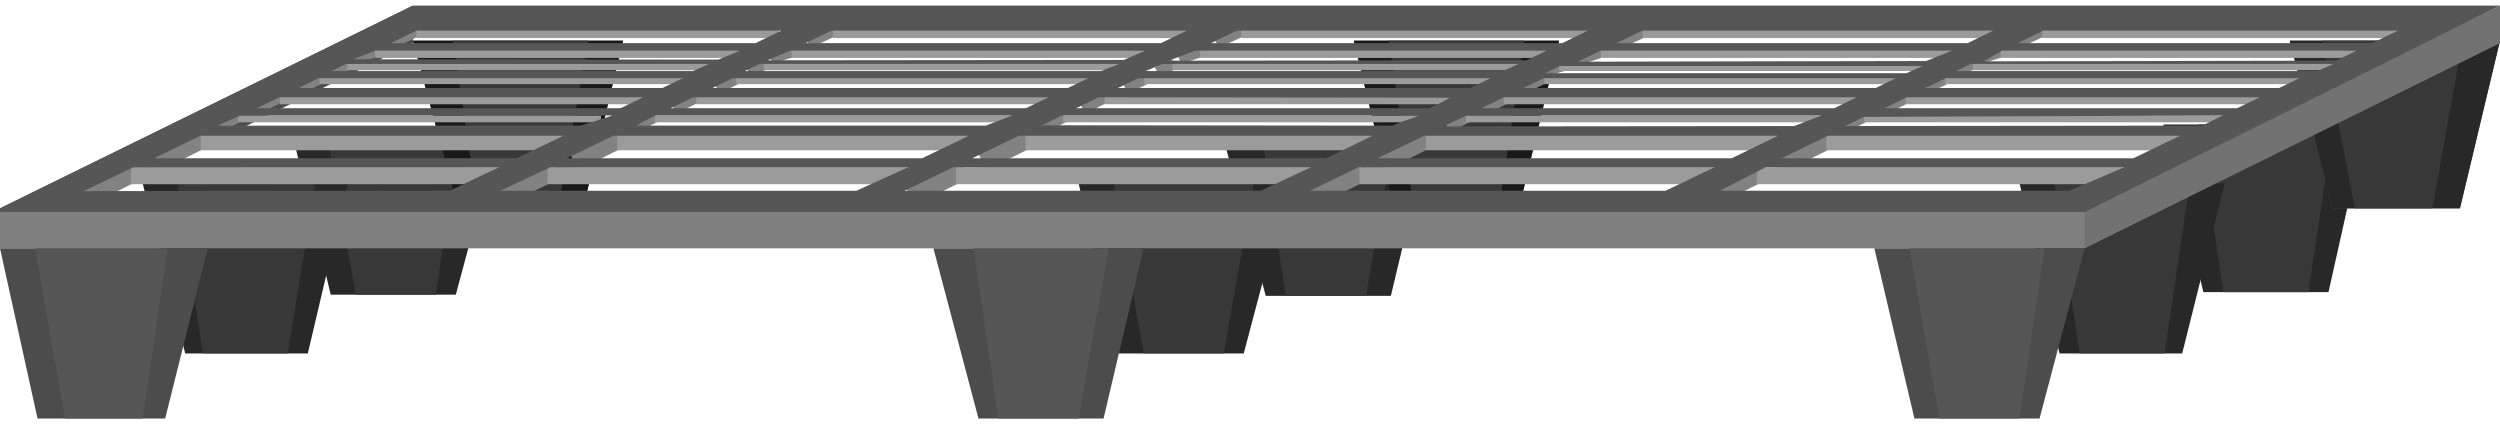 <!DOCTYPE svg PUBLIC "-//W3C//DTD SVG 1.1//EN" "http://www.w3.org/Graphics/SVG/1.1/DTD/svg11.dtd"><svg version="1.1" xmlns="http://www.w3.org/2000/svg" xmlns:xlink="http://www.w3.org/1999/xlink" width="112px" height="19px" viewBox="0 0 112.5 18.583" enable-background="new 0 0 112.5 18.583" xml:space="preserve">
<g id="Group_BackLegs">
	<path fill="#282828" d="M13.08,5.463l1.802,7.545h5.63l2.027-7.545H13.08z" />
	<path fill="#282828" d="M97.349,5.35l1.802,7.545h5.631l1.689-7.545H97.349z" />
	<path fill="#282828" d="M54.931,5.519l2.027,7.545h5.631l1.802-7.545H54.931z" />
	<path fill="#383838" d="M14.657,5.463l1.351,7.545h3.604l1.126-7.545H14.657z" />
	<path fill="#383838" d="M98.925,5.35l1.126,7.545h3.829l1.126-7.545H98.925z" />
	<path fill="#383838" d="M56.732,5.519l1.127,7.545h3.603l1.352-7.545H56.732z" />
	<path fill="#282828" d="M6.419,7.997l1.915,7.658h5.518l1.802-7.658H6.419z" />
	<path fill="#282828" d="M90.879,7.997l1.801,7.658h5.519l1.915-7.658H90.879z" />
	<path fill="#282828" d="M48.536,7.997l1.802,7.658h5.63l2.028-7.658H48.536z" />
	<path fill="#383838" d="M7.996,7.997l1.126,7.658h3.829l1.239-7.658H7.996z" />
	<path fill="#383838" d="M92.455,7.997l1.126,7.658h3.829l1.126-7.658H92.455z" />
	<path fill="#383838" d="M50.113,7.997l1.351,7.658h3.604l1.352-7.658H50.113z" />
	<path fill="#4C4C4C" d="M103.041,1.578l1.914,7.545h5.743l1.802-7.545H103.041z" />
	<path fill="#4C4C4C" d="M60.924,1.578l1.801,7.545h5.631l1.803-7.545H60.924z" />
	<path fill="#4C4C4C" d="M18.581,1.578l2.027,7.545h5.631l1.802-7.545H18.581z" />
	<path fill="#191919" d="M18.581,1.578l2.027,7.545h5.631l1.802-7.545H18.581z" />
	<path fill="#282828" d="M103.041,1.578l1.914,7.545h5.743l1.802-7.545H103.041z" />
	<path fill="#191919" d="M60.924,1.578l1.801,7.545h5.631l1.803-7.545H60.924z" />
	<path fill="#383838" d="M20.383,1.578l1.126,7.545h3.604l1.351-7.545H20.383z" />
	<path fill="#383838" d="M104.504,1.578l1.465,7.545h3.49l1.352-7.545H104.504z" />
	<path fill="#383838" d="M62.5,1.578l1.126,7.545h3.829l1.126-7.545H62.5z" />
</g>
<g id="Group_GridSides">
	<path fill="#4C4C4C" d="M18.581,0.001L0,9.123v1.802L18.581,1.69V0.001z" />
	<path fill="#7F7F7F" d="M0,9.123h96.996l-3.189,1.802H0V9.123z" />
	<path fill="#727272" d="M112.5,0.001L93.807,9.123v1.802L112.5,1.69V0.001z" />
</g>
<g id="Group_InsideGridBoxes">
	
		<rect x="6.875" y="5.717" transform="matrix(-0.896 0.444 -0.444 -0.896 18.316 8.296)" fill="#828282" width="2.623" height="1.149" />
	<rect x="9.031" y="5.745" fill="#9B9B9B" width="16.329" height="0.766" />
	
		<rect x="9.805" y="4.951" transform="matrix(-0.896 0.444 -0.444 -0.896 21.886 5.28)" fill="#828282" width="1.041" height="0.496" />
	<rect x="10.719" y="4.946" fill="#9B9B9B" width="16.329" height="0.307" />
	
		<rect x="11.523" y="4.114" transform="matrix(-0.896 0.444 -0.444 -0.896 24.879 2.905)" fill="#828282" width="1.153" height="0.496" />
	<polygon fill="#9B9B9B" points="28.923,4.44 12.594,4.44 12.594,4.06 29,4.06  " />
	
		<rect x="13.461" y="3.233" transform="matrix(-0.896 0.444 -0.444 -0.896 28.057 0.4)" fill="#828282" width="1.041" height="0.496" />
	<rect x="14.375" y="3.228" fill="#9B9B9B" width="16.329" height="0.307" />
	
		<rect x="14.89" y="2.567" transform="matrix(-0.896 0.443 -0.443 -0.896 30.299 -1.453)" fill="#828282" width="0.858" height="0.496" />
	<rect x="15.631" y="2.603" fill="#9B9B9B" width="16.329" height="0.307" />
	<polygon fill="#828282" points="17.729,1.904 18.813,1.395 18.883,0.885 17.51,1.459  " />
	<polygon fill="#828282" points="16.04,2.603 17.048,2.294 16.828,1.85 15.896,2.312  " />
	<rect x="18.74" y="1.088" fill="#9B9B9B" width="16.329" height="0.375" />
	
		<rect x="3.64" y="7.27" transform="matrix(-0.896 0.444 -0.444 -0.896 12.972 12.652)" fill="#828282" width="2.73" height="1.149" />
	<polygon fill="#9B9B9B" points="22.469,8.039 5.897,8.039 5.897,7.273 22.54,7.182  " />
	<polygon fill="#9B9B9B" points="33.147,2.357 16.891,2.357 16.859,1.963 33.406,1.963  " />
	
		<rect x="43.996" y="5.717" transform="matrix(-0.896 0.444 -0.444 -0.896 88.701 -8.177)" fill="#828282" width="2.623" height="1.149" />
	<rect x="46.152" y="5.745" fill="#9B9B9B" width="16.329" height="0.766" />
	
		<rect x="46.926" y="4.951" transform="matrix(-0.896 0.444 -0.444 -0.896 92.277 -11.181)" fill="#828282" width="1.041" height="0.496" />
	<rect x="47.839" y="4.946" fill="#9B9B9B" width="16.329" height="0.307" />
	
		<rect x="48.644" y="4.114" transform="matrix(-0.896 0.444 -0.444 -0.896 95.27 -13.558)" fill="#828282" width="1.153" height="0.496" />
	<polygon fill="#9B9B9B" points="66.043,4.44 49.714,4.44 49.714,4.06 66.121,4.06  " />
	
		<rect x="50.582" y="3.233" transform="matrix(-0.896 0.444 -0.444 -0.896 98.449 -16.061)" fill="#828282" width="1.041" height="0.496" />
	<rect x="51.496" y="3.228" fill="#9B9B9B" width="16.329" height="0.307" />
	
		<rect x="52.011" y="2.567" transform="matrix(-0.896 0.443 -0.443 -0.896 100.693 -17.91)" fill="#828282" width="0.858" height="0.496" />
	<rect x="52.751" y="2.603" fill="#9B9B9B" width="16.329" height="0.307" />
	<polygon fill="#828282" points="54.85,1.904 55.933,1.395 56.004,0.885 54.63,1.459  " />
	<polygon fill="#828282" points="53.161,2.603 54.169,2.294 53.949,1.85 53.017,2.312  " />
	<rect x="55.861" y="1.088" fill="#9B9B9B" width="16.329" height="0.375" />
	
		<rect x="40.761" y="7.27" transform="matrix(-0.896 0.444 -0.444 -0.896 83.358 -3.821)" fill="#828282" width="2.73" height="1.149" />
	<polygon fill="#9B9B9B" points="59.59,8.039 43.018,8.039 43.018,7.273 59.66,7.182  " />
	<polygon fill="#9B9B9B" points="70.268,2.357 54.011,2.357 53.98,1.963 70.527,1.963  " />
	<polygon fill="#828282" points="62.499,7.337 64.85,6.173 64.479,5.195 61.563,6.588  " />
	<rect x="64.168" y="5.745" fill="#9B9B9B" width="16.328" height="0.766" />
	
		<rect x="65.019" y="5.005" transform="matrix(-0.896 0.443 -0.443 -0.896 126.623 -19.078)" fill="#828282" width="1.041" height="0.496" />
	<rect x="65.965" y="4.946" fill="#9B9B9B" width="16.328" height="0.307" />
	
		<rect x="66.621" y="4.163" transform="matrix(-0.896 0.444 -0.444 -0.896 129.381 -21.436)" fill="#828282" width="1.153" height="0.496" />
	<polygon fill="#9B9B9B" points="83.996,4.44 67.668,4.44 67.668,4.06 84.074,4.06  " />
	
		<rect x="68.492" y="3.233" transform="matrix(-0.896 0.443 -0.443 -0.896 132.423 -23.977)" fill="#828282" width="1.041" height="0.496" />
	<rect x="69.496" y="3.228" fill="#9B9B9B" width="16.328" height="0.307" />
	<polygon fill="#828282" points="69.384,3.228 70.527,2.909 70.252,2.354 69.384,2.783  " />
	<rect x="70.158" y="2.637" fill="#9B9B9B" width="16.328" height="0.307" />
	<polygon fill="#828282" points="72.866,1.973 73.949,1.463 74.02,0.954 72.646,1.528  " />
	<polygon fill="#828282" points="70.891,2.729 72.059,2.357 72.125,1.776 71.002,2.312  " />
	<rect x="73.924" y="1.088" fill="#9B9B9B" width="16.328" height="0.375" />
	
		<rect x="58.72" y="7.348" transform="matrix(-0.896 0.444 -0.444 -0.896 117.444 -11.643)" fill="#828282" width="2.73" height="1.149" />
	<polygon fill="#9B9B9B" points="77.746,8.039 61.175,8.039 61.175,7.273 77.816,7.182  " />
	<polygon fill="#9B9B9B" points="88.314,2.357 72.059,2.357 72.027,1.963 88.574,1.963  " />
	
		<rect x="80.033" y="5.717" transform="matrix(-0.896 0.444 -0.444 -0.896 157.032 -24.17)" fill="#828282" width="2.623" height="1.149" />
	<rect x="82.188" y="5.745" fill="#9B9B9B" width="16.328" height="0.766" />
	
		<rect x="82.962" y="4.951" transform="matrix(-0.896 0.443 -0.443 -0.896 160.626 -27.13)" fill="#828282" width="1.041" height="0.496" />
	<rect x="83.876" y="4.946" fill="#9B9B9B" width="16.328" height="0.307" />
	
		<rect x="84.68" y="4.114" transform="matrix(-0.896 0.444 -0.444 -0.896 163.605 -29.539)" fill="#828282" width="1.153" height="0.496" />
	<polygon fill="#9B9B9B" points="102.079,4.44 85.751,4.44 85.751,4.06 102.157,4.06  " />
	
		<rect x="86.618" y="3.233" transform="matrix(-0.896 0.443 -0.443 -0.896 166.799 -32.008)" fill="#828282" width="1.041" height="0.496" />
	<rect x="87.532" y="3.228" fill="#9B9B9B" width="16.328" height="0.307" />
	
		<rect x="87.93" y="2.567" transform="matrix(-0.896 0.443 -0.443 -0.896 168.818 -33.814)" fill="#828282" width="0.858" height="0.496" />
	<rect x="88.788" y="2.603" fill="#9B9B9B" width="16.328" height="0.307" />
	<polygon fill="#828282" points="90.887,1.904 91.97,1.395 92.04,0.885 90.667,1.459  " />
	<polygon fill="#828282" points="89.197,2.603 90.206,2.294 89.985,1.85 89.054,2.312  " />
	<rect x="91.897" y="1.088" fill="#9B9B9B" width="16.328" height="0.375" />
	
		<rect x="76.798" y="7.27" transform="matrix(-0.896 0.444 -0.444 -0.896 151.688 -19.813)" fill="#828282" width="2.73" height="1.149" />
	<polygon fill="#9B9B9B" points="95.626,8.039 79.055,8.039 79.055,7.273 95.696,7.182  " />
	<polygon fill="#9B9B9B" points="106.304,2.357 90.048,2.357 90.017,1.963 106.563,1.963  " />
	
		<rect x="25.619" y="5.717" transform="matrix(-0.896 0.444 -0.444 -0.896 53.855 -0.022)" fill="#828282" width="2.623" height="1.149" />
	<rect x="27.774" y="5.745" fill="#9B9B9B" width="16.329" height="0.766" />
	
		<rect x="28.548" y="4.951" transform="matrix(-0.896 0.444 -0.444 -0.896 57.428 -3.032)" fill="#828282" width="1.041" height="0.496" />
	<rect x="29.462" y="4.946" fill="#9B9B9B" width="16.329" height="0.307" />
	
		<rect x="30.267" y="4.114" transform="matrix(-0.896 0.444 -0.444 -0.896 60.421 -5.408)" fill="#828282" width="1.153" height="0.496" />
	<polygon fill="#9B9B9B" points="47.666,4.44 31.337,4.44 31.337,4.06 47.743,4.06  " />
	
		<rect x="32.205" y="3.233" transform="matrix(-0.896 0.444 -0.444 -0.896 63.6 -7.912)" fill="#828282" width="1.041" height="0.496" />
	<rect x="33.118" y="3.228" fill="#9B9B9B" width="16.329" height="0.307" />
	
		<rect x="33.634" y="2.567" transform="matrix(-0.896 0.443 -0.443 -0.896 65.843 -9.763)" fill="#828282" width="0.858" height="0.496" />
	<rect x="34.374" y="2.603" fill="#9B9B9B" width="16.329" height="0.307" />
	<polygon fill="#828282" points="36.473,1.904 37.556,1.395 37.626,0.885 36.253,1.459  " />
	<polygon fill="#828282" points="34.783,2.603 35.792,2.294 35.571,1.85 34.639,2.312  " />
	<rect x="37.483" y="1.088" fill="#9B9B9B" width="16.329" height="0.375" />
	
		<rect x="22.384" y="7.27" transform="matrix(-0.896 0.444 -0.444 -0.896 48.511 4.334)" fill="#828282" width="2.73" height="1.149" />
	<polygon fill="#9B9B9B" points="41.212,8.039 24.641,8.039 24.641,7.273 41.283,7.182  " />
	<polygon fill="#9B9B9B" points="51.891,2.357 35.634,2.357 35.603,1.963 52.149,1.963  " />
</g>
<g id="Group_TopGrid">
	<path fill="#565656" d="M18.581,0.001L0,9.123v0.169h93.807L112.5,0.001H18.581z M73.903,1.127h15.793L88.542,1.69H72.734   L73.903,1.127z M87.85,2.028l-1.178,0.466L71,2.526l1.033-0.498H87.85z M28.634,5.402c0.616-0.361,0,0,0.851-0.457h16.063   c-1.188,0.457,0,0-1.188,0.457H28.634z M43.598,5.857l-2.103,1.014H25.504l2.102-1.014H43.598z M67.069,3.267l-0.905,0.441H50.307   l0.916-0.441H67.069z M51.547,2.948l0.766-0.322h16.025l-0.717,0.322H51.547z M65.229,4.146c-0.291,0.208-0.931,0.473-0.931,0.473   H48.419l1.023-0.493L65.229,4.146z M49.547,2.948H33.513l0.656-0.322h16.19L49.547,2.948z M48.97,3.267l-0.916,0.441h-15.99   l0.916-0.441H48.97z M47.189,4.125l-1.022,0.493H30.176l1.023-0.493H47.189z M45.85,5.857h15.91l-2.077,1.014H43.748L45.85,5.857z    M46.903,5.385c0.878-0.439,0,0,0.878-0.439h16.095c-1.209,0.457-0.5,0.137-1.209,0.457L46.903,5.385z M64.093,5.857h15.91   l-2.077,1.014H61.991L64.093,5.857z M64.938,5.438c1.063-0.492,0,0,1.063-0.492h15.968c-1.234,0.476,0,0-1.234,0.476L64.938,5.438z    M66.662,4.618l1.023-0.493h15.867l-1.011,0.493H66.662z M68.55,3.708l0.916-0.441h15.846l-0.904,0.441H68.55z M69.527,3.042   l0.656-0.322H86.51l-0.717,0.322H69.527z M55.661,1.127h15.793L70.3,1.69H54.492L55.661,1.127z M69.607,2.028l-0.92,0.435   L52.59,2.479l1.201-0.451H69.607z M37.417,1.127h15.991L52.239,1.69H36.248L37.417,1.127z M51.538,2.028l-0.976,0.419L34.547,2.463   l1-0.435H51.538z M18.743,1.127h16.421L33.996,1.69H17.584L18.743,1.127z M16.89,2.028h16.405l-0.967,0.404L15.891,2.417   L16.89,2.028z M15.578,2.625h16.326l-0.717,0.322H14.922L15.578,2.625z M14.343,3.267h16.383l-0.916,0.441H13.436L14.343,3.267z    M12.578,4.125h16.368l-1.022,0.493h-16.36L12.578,4.125z M10.813,4.946h16.75c-1.469,0.457,0.094,0-1.469,0.457H9.792   L10.813,4.946z M9.017,5.857h16.337l-2.103,1.014H6.933L9.017,5.857z M20.238,8.33L3.755,8.349L6,7.276l16.458-0.005L20.238,8.33z    M38.538,8.332h-16.03l2.264-1.061h16.104L38.538,8.332z M56.736,8.332H40.709l2.187-1.061H59L56.736,8.332z M74.952,8.332H58.955   l2.189-1.061h16.021L74.952,8.332z M93.12,8.332H77.395l2.063-1.061h16.147L93.12,8.332z M95.999,6.871H80.178l2.077-1.014h15.847   L95.999,6.871z M99.103,5.402L83.027,5.419c0.848-0.409,0,0,0.848-0.409l16.145-0.064L99.103,5.402z M100.671,4.618H84.794   l1.011-0.493h15.89L100.671,4.618z M102.559,3.708H86.659l0.905-0.441h15.91L102.559,3.708z M104.283,2.948H88.018l0.656-0.322H105   L104.283,2.948z M105.125,2.479L89.25,2.51l0.853-0.482h15.94L105.125,2.479z M90.795,1.69l1.154-0.563h15.963l-1.169,0.563H90.795   z" />
</g>
<g id="Group_FrontLegs">
	<path fill="#4C4C4C" d="M0,10.924l1.689,7.658h5.744l1.914-7.658H0z" />
	<path fill="#565656" d="M1.577,10.924l1.351,7.658h3.491l1.126-7.658H1.577z" />
	<path fill="none" d="M0,10.924l1.689,7.658h5.744l1.914-7.658H0" />
	<path fill="#4C4C4C" d="M84.347,10.924l1.802,7.658h5.631l2.027-7.658H84.347z" />
	<path fill="#565656" d="M85.924,10.924l1.352,7.658h3.604l1.125-7.658H85.924z" />
	<path fill="none" d="M84.347,10.924l1.802,7.658h5.631l2.027-7.658H84.347" />
	<path fill="#4C4C4C" d="M42.004,10.924l2.027,7.658h5.63l1.802-7.658H42.004z" />
	<path fill="#565656" d="M43.806,10.924l1.126,7.658h3.604l1.351-7.658H43.806z" />
	<path fill="none" d="M42.004,10.924l2.027,7.658h5.63l1.802-7.658H42.004" />
</g>
</svg>